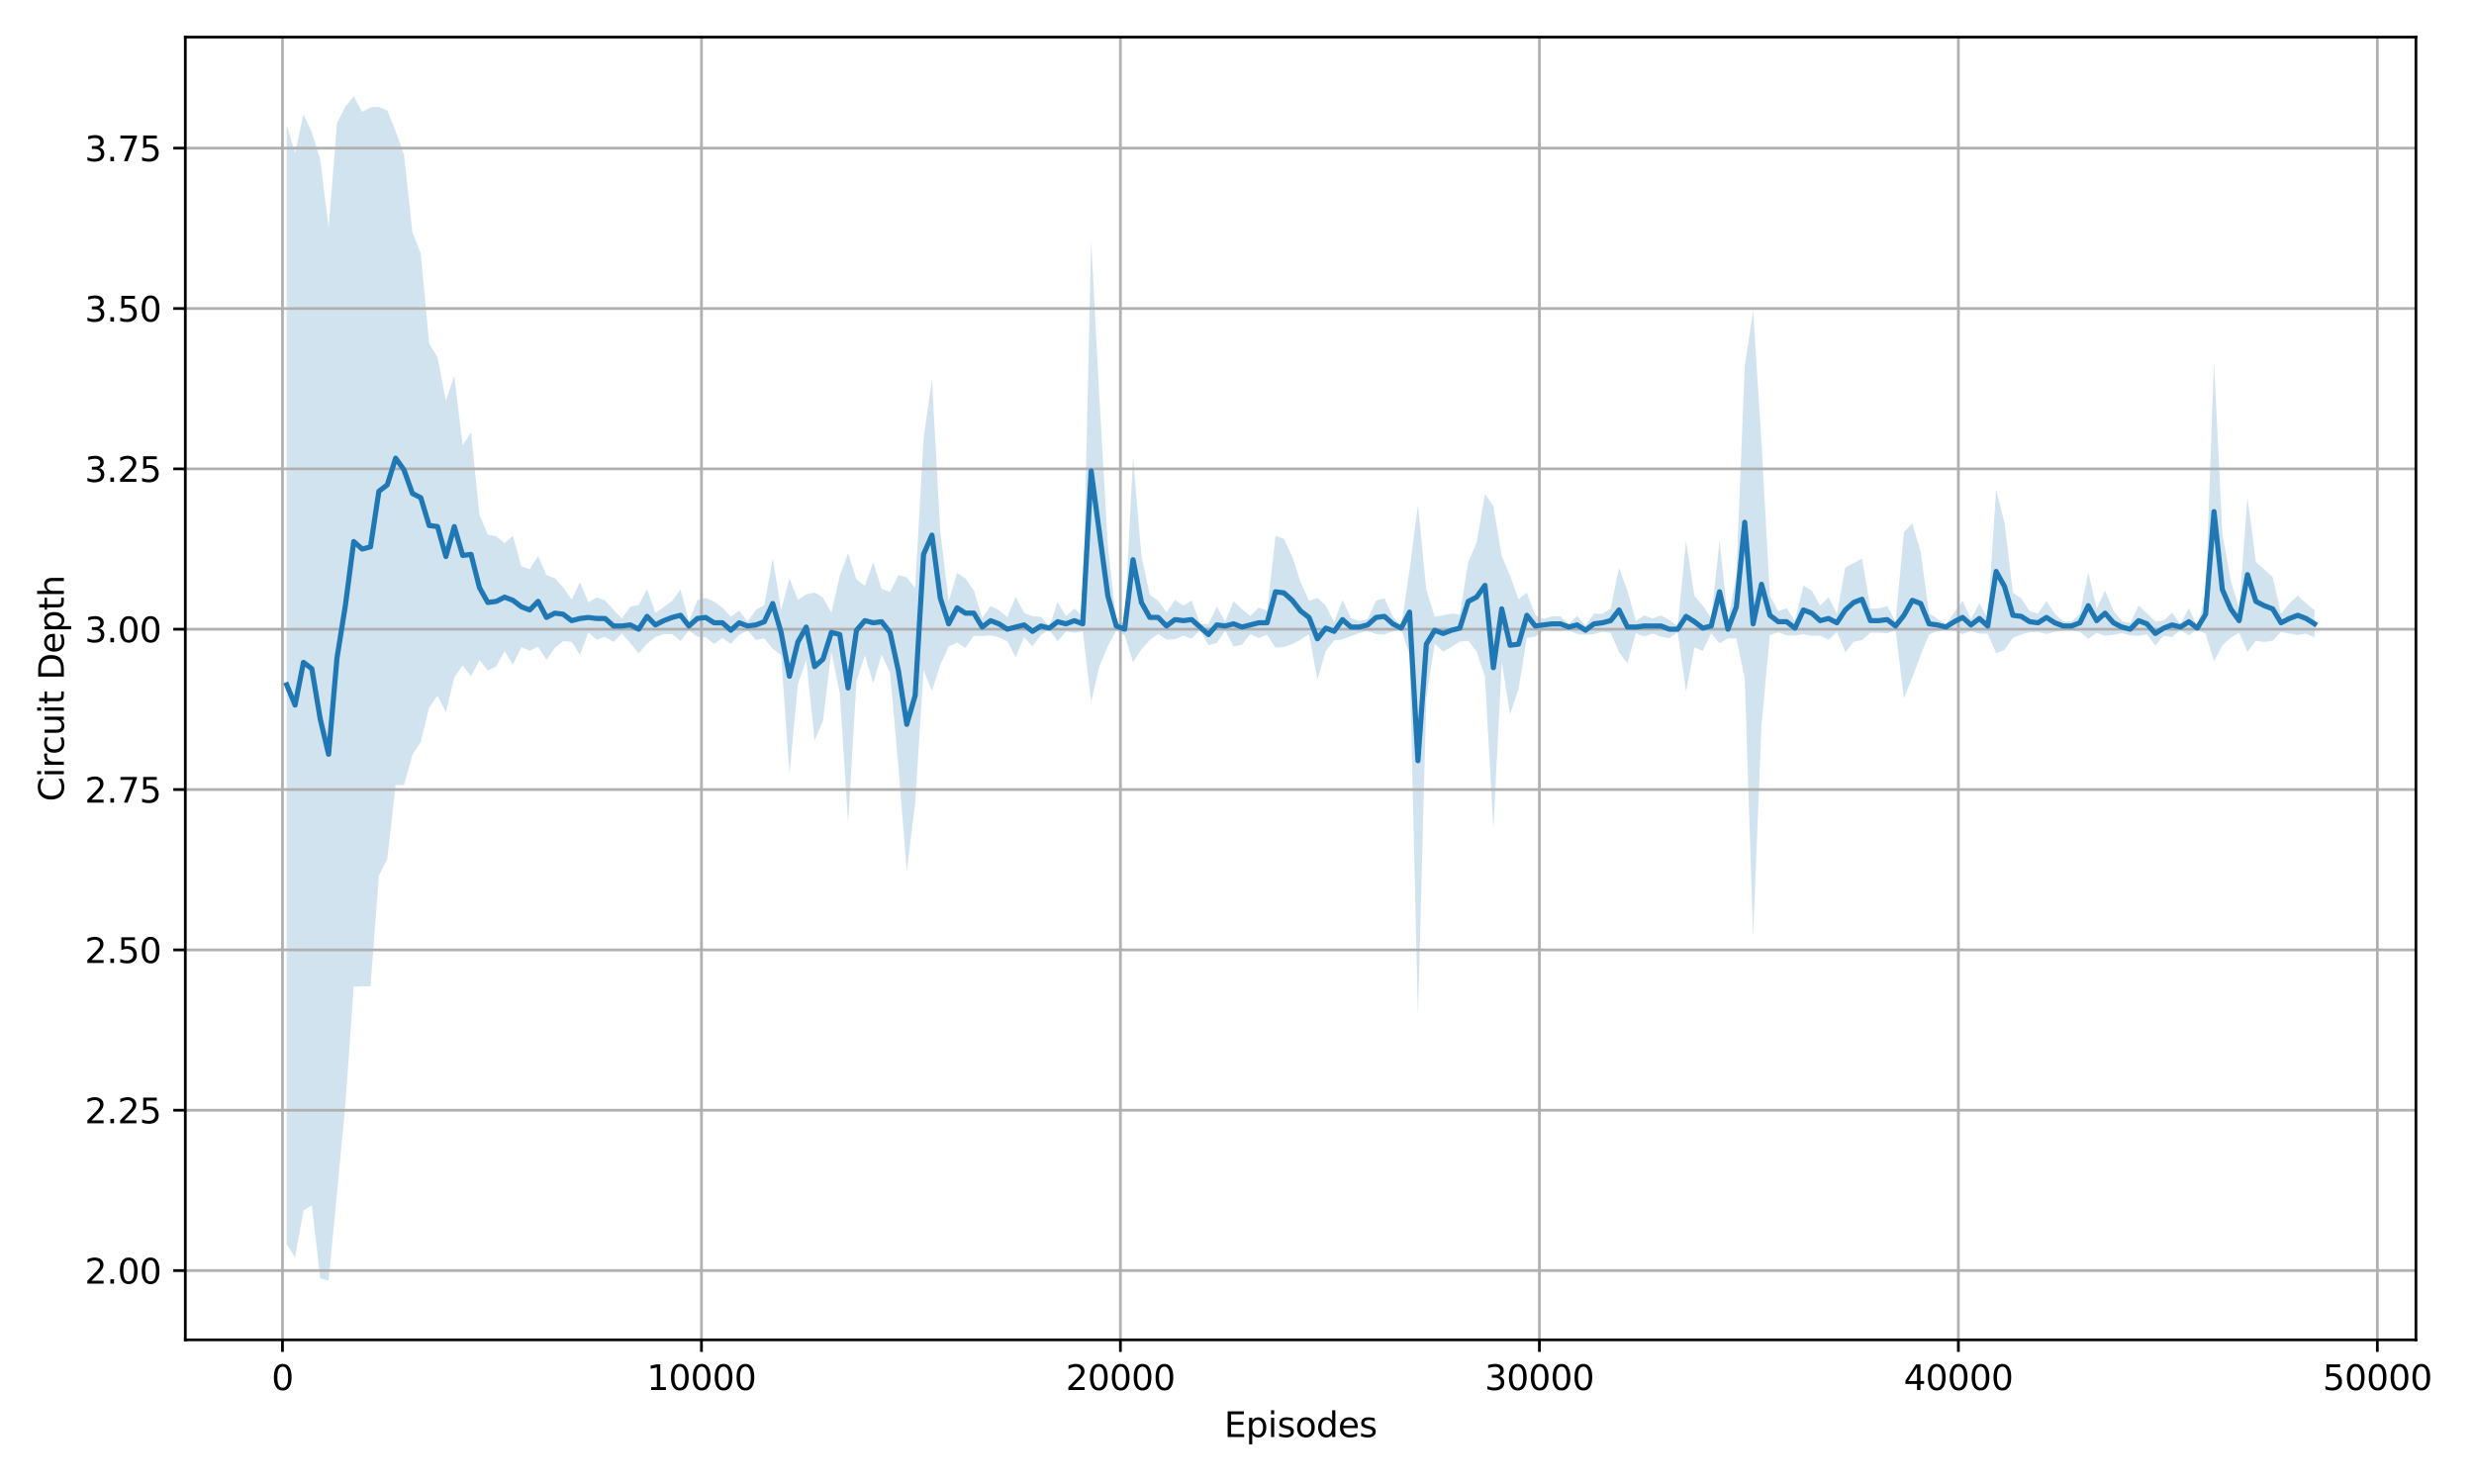 <?xml version="1.0" encoding="utf-8" standalone="no"?>
<!DOCTYPE svg PUBLIC "-//W3C//DTD SVG 1.1//EN"
  "http://www.w3.org/Graphics/SVG/1.1/DTD/svg11.dtd">
<svg xmlns:xlink="http://www.w3.org/1999/xlink" width="720pt" height="432pt" viewBox="0 0 720 432" xmlns="http://www.w3.org/2000/svg" version="1.1">
 <defs>
  <style type="text/css">*{stroke-linejoin: round; stroke-linecap: butt}</style>
 </defs>
 <g id="figure_1">
  <g id="patch_1">
   <path d="M 0 432 
L 720 432 
L 720 0 
L 0 0 
z
" style="fill: #ffffff"/>
  </g>
  <g id="axes_1">
   <g id="patch_2">
    <path d="M 53.93 390.04 
L 703.103 390.04 
L 703.103 10.8 
L 53.93 10.8 
z
" style="fill: #ffffff"/>
   </g>
   <g id="FillBetweenPolyCollection_1">
    <path d="M 83.438 36.45 
L 83.438 362.237 
L 85.877 365.996 
L 88.315 352.336 
L 90.754 350.88 
L 93.193 372.109 
L 95.631 372.802 
L 98.07 347.315 
L 100.509 321.611 
L 102.947 287.252 
L 105.386 287.07 
L 107.825 287.169 
L 110.263 254.926 
L 112.702 250.134 
L 115.141 228.514 
L 117.579 228.562 
L 120.018 219.692 
L 122.457 215.978 
L 124.895 205.964 
L 127.334 202.546 
L 129.773 207.379 
L 132.211 197.179 
L 134.65 193.699 
L 137.089 196.87 
L 139.527 192.15 
L 141.966 195.186 
L 144.405 193.995 
L 146.843 189.552 
L 149.282 193.528 
L 151.721 188.392 
L 154.159 189.443 
L 156.598 188.274 
L 159.036 192.061 
L 161.475 188.616 
L 163.914 186.609 
L 166.352 186.834 
L 168.791 190.612 
L 171.23 184.14 
L 173.668 186.212 
L 176.107 185.331 
L 178.546 186.914 
L 180.984 184.429 
L 183.423 187.198 
L 185.862 190.204 
L 188.3 187.349 
L 190.739 185.438 
L 193.178 184.633 
L 195.616 184.58 
L 198.055 186.598 
L 200.494 183.549 
L 202.932 185.331 
L 205.371 185.46 
L 207.81 187.456 
L 210.248 185.696 
L 212.687 187.434 
L 215.126 184.816 
L 217.564 183.549 
L 220.003 186.318 
L 222.442 185.825 
L 224.88 188.896 
L 227.319 190.697 
L 229.758 225.342 
L 232.196 199.219 
L 234.635 192.066 
L 237.074 215.618 
L 239.512 209.801 
L 241.951 189.817 
L 244.39 201.763 
L 246.828 239.531 
L 249.267 198.2 
L 251.706 190.795 
L 254.144 198.898 
L 256.583 190.548 
L 259.022 195.86 
L 261.46 223.152 
L 263.899 253.674 
L 266.338 233.702 
L 268.776 195.11 
L 271.215 201.117 
L 273.654 193.501 
L 276.092 188.208 
L 278.531 187.06 
L 280.97 188.616 
L 283.408 185.096 
L 285.847 185.18 
L 288.286 184.956 
L 290.724 185.567 
L 293.163 186.683 
L 295.602 191.342 
L 298.04 185.438 
L 300.479 188.185 
L 302.918 184.869 
L 305.356 183.291 
L 307.795 186.705 
L 310.234 183.807 
L 312.672 184.193 
L 315.111 183.807 
L 317.55 204.322 
L 319.988 193.883 
L 322.427 188.038 
L 324.866 183.549 
L 327.304 184.923 
L 329.743 192.861 
L 332.182 189.025 
L 334.62 186.34 
L 337.059 184.58 
L 339.498 186.189 
L 341.936 186.083 
L 344.375 185.074 
L 346.814 185.927 
L 349.252 183.42 
L 351.691 187.799 
L 354.13 187.198 
L 356.568 183.549 
L 359.007 188.208 
L 361.446 187.703 
L 363.884 184.558 
L 366.323 185.696 
L 368.762 184.816 
L 371.2 188.554 
L 373.639 188.307 
L 376.078 187.523 
L 378.516 186.234 
L 380.955 184.58 
L 383.394 197.845 
L 385.832 189.452 
L 388.271 186.425 
L 390.71 186.083 
L 393.148 185.18 
L 395.587 184.3 
L 398.026 183.678 
L 400.464 184.58 
L 402.903 184.709 
L 405.342 183.807 
L 407.78 183.291 
L 410.219 190.506 
L 412.658 295.977 
L 415.096 203.244 
L 417.535 187.434 
L 419.974 189.688 
L 422.412 188.314 
L 424.851 186.812 
L 427.29 186.514 
L 429.728 189.67 
L 432.167 197.013 
L 434.606 241.391 
L 437.044 192.653 
L 439.483 208.042 
L 441.922 200.603 
L 444.36 185.718 
L 446.799 185.309 
L 449.238 183.678 
L 451.676 183.807 
L 454.115 183.807 
L 456.554 183.42 
L 458.992 184.558 
L 461.431 184.794 
L 463.87 184.569 
L 466.308 183.936 
L 468.747 184.193 
L 471.186 189.883 
L 473.624 193.102 
L 476.063 184.3 
L 478.502 185.309 
L 480.94 184.429 
L 483.379 185.309 
L 485.818 185.803 
L 488.256 184.042 
L 490.695 201.432 
L 493.134 188.465 
L 495.572 189.452 
L 498.011 184.429 
L 500.45 187.234 
L 502.888 185.803 
L 505.327 185.869 
L 507.766 197.459 
L 510.204 272.756 
L 512.643 211.279 
L 515.082 184.838 
L 517.52 184.064 
L 519.959 184.945 
L 522.398 185.051 
L 524.836 184.602 
L 527.275 185.096 
L 529.714 185.074 
L 532.152 186.212 
L 534.591 183.936 
L 537.03 189.883 
L 539.468 186.825 
L 541.907 186.331 
L 544.346 184.193 
L 546.784 184.193 
L 549.223 184.322 
L 551.662 183.549 
L 554.1 203.321 
L 556.539 197.204 
L 558.978 190.657 
L 561.416 184.687 
L 563.855 183.678 
L 566.294 183.42 
L 568.732 183.624 
L 571.171 184.58 
L 573.61 183.678 
L 576.048 184.451 
L 578.487 184.429 
L 580.926 190.123 
L 583.364 189.198 
L 585.803 185.718 
L 588.242 184.709 
L 590.68 184.064 
L 593.119 183.936 
L 595.558 184.58 
L 597.996 183.936 
L 600.435 183.549 
L 602.874 183.549 
L 605.312 183.936 
L 607.751 185.998 
L 610.19 184.193 
L 612.628 185.096 
L 615.067 184.816 
L 617.506 184.3 
L 619.944 184.923 
L 622.383 185.074 
L 624.822 184.687 
L 627.26 187.928 
L 629.699 185.051 
L 632.138 185.438 
L 634.576 183.42 
L 637.015 184.945 
L 639.454 183.291 
L 641.892 184.527 
L 644.331 192.5 
L 646.77 187.931 
L 649.208 185.611 
L 651.647 184.193 
L 654.086 189.736 
L 656.524 186.514 
L 658.963 186.878 
L 661.402 186.491 
L 663.84 183.936 
L 666.279 184.451 
L 668.718 184.838 
L 671.156 184.451 
L 673.595 185.567 
L 673.595 177.645 
L 673.595 177.645 
L 671.156 175.649 
L 668.718 173.396 
L 666.279 175.649 
L 663.84 178.655 
L 661.402 168.008 
L 658.963 165.754 
L 656.524 163.629 
L 654.086 144.847 
L 651.647 177.152 
L 649.208 168.888 
L 646.77 155.365 
L 644.331 105.363 
L 641.892 173.084 
L 639.454 182.411 
L 637.015 177.023 
L 634.576 181.66 
L 632.138 178.397 
L 629.699 180.651 
L 627.26 180.886 
L 624.822 178.526 
L 622.383 176.272 
L 619.944 181.402 
L 617.506 180.779 
L 615.067 177.774 
L 612.628 171.893 
L 610.19 177.152 
L 607.751 166.634 
L 605.312 178.655 
L 602.874 180.908 
L 600.435 180.908 
L 597.996 178.655 
L 595.558 174.898 
L 593.119 178.655 
L 590.68 177.903 
L 588.242 174.147 
L 585.803 172.515 
L 583.364 152.231 
L 580.926 142.594 
L 578.487 180.028 
L 576.048 175.649 
L 573.61 180.157 
L 571.171 174.898 
L 568.732 178.343 
L 566.294 181.66 
L 563.855 180.157 
L 561.416 178.526 
L 558.978 160.731 
L 556.539 152.316 
L 554.1 154.912 
L 551.662 180.908 
L 549.223 176.401 
L 546.784 177.152 
L 544.346 177.152 
L 541.907 162.567 
L 539.468 163.94 
L 537.03 165.238 
L 534.591 178.655 
L 532.152 173.889 
L 529.714 176.272 
L 527.275 171.893 
L 524.836 170.519 
L 522.398 180.651 
L 519.959 177.023 
L 517.52 177.903 
L 515.082 173.396 
L 512.643 128.906 
L 510.204 90.456 
L 507.766 106.629 
L 505.327 167.385 
L 502.888 180.522 
L 500.45 157.308 
L 498.011 180.028 
L 495.572 176.25 
L 493.134 173.502 
L 490.695 157.424 
L 488.256 182.282 
L 485.818 180.522 
L 483.379 179.148 
L 480.94 180.028 
L 478.502 179.148 
L 476.063 180.779 
L 473.624 171.978 
L 471.186 165.238 
L 468.747 177.152 
L 466.308 178.655 
L 463.87 178.644 
L 461.431 182.153 
L 458.992 179.277 
L 456.554 181.66 
L 454.115 179.406 
L 451.676 179.406 
L 449.238 180.157 
L 446.799 179.148 
L 444.36 172.515 
L 441.922 174.434 
L 439.483 167.618 
L 437.044 161.847 
L 434.606 147.339 
L 432.167 143.794 
L 429.728 157.984 
L 427.29 163.629 
L 424.851 178.89 
L 422.412 178.632 
L 419.974 179.126 
L 417.535 179.513 
L 415.096 171.794 
L 412.658 146.9 
L 410.219 165.861 
L 407.78 182.411 
L 405.342 179.406 
L 402.903 174.147 
L 400.464 174.898 
L 398.026 180.157 
L 395.587 180.779 
L 393.148 179.899 
L 390.71 174.64 
L 388.271 181.144 
L 385.832 176.25 
L 383.394 174.081 
L 380.955 174.898 
L 378.516 169.51 
L 376.078 161.998 
L 373.639 156.857 
L 371.2 155.988 
L 368.762 177.774 
L 366.323 176.894 
L 363.884 179.277 
L 361.446 177.377 
L 359.007 175.005 
L 356.568 180.908 
L 354.13 176.636 
L 351.691 181.638 
L 349.252 181.66 
L 346.814 174.796 
L 344.375 176.272 
L 341.936 174.64 
L 339.498 178.268 
L 337.059 174.898 
L 334.62 173.138 
L 332.182 161.74 
L 329.743 133.009 
L 327.304 181.402 
L 324.866 180.908 
L 322.427 158.993 
L 319.988 116.428 
L 317.55 69.892 
L 315.111 179.406 
L 312.672 177.152 
L 310.234 179.406 
L 307.795 175.263 
L 305.356 182.411 
L 302.918 179.588 
L 300.479 179.384 
L 298.04 178.397 
L 295.602 173.738 
L 293.163 179.642 
L 290.724 177.645 
L 288.286 176.39 
L 285.847 179.899 
L 283.408 171.893 
L 280.97 168.372 
L 278.531 166.817 
L 276.092 175.005 
L 273.654 154.774 
L 271.215 110.439 
L 268.776 127.649 
L 266.338 171.21 
L 263.899 168.041 
L 261.46 167.445 
L 259.022 172.331 
L 256.583 171.42 
L 254.144 163.692 
L 251.706 170.551 
L 249.267 168.746 
L 246.828 161.024 
L 244.39 167.673 
L 241.951 178.375 
L 239.512 173.95 
L 237.074 172.49 
L 234.635 173.014 
L 232.196 174.574 
L 229.758 168.367 
L 227.319 177.494 
L 224.88 162.491 
L 222.442 176.143 
L 220.003 177.517 
L 217.564 180.908 
L 215.126 177.774 
L 212.687 179.513 
L 210.248 176.894 
L 207.81 175.134 
L 205.371 174.018 
L 202.932 174.769 
L 200.494 180.908 
L 198.055 171.635 
L 195.616 174.898 
L 193.178 176.712 
L 190.739 178.397 
L 188.3 171.506 
L 185.862 176.121 
L 183.423 176.636 
L 180.984 180.028 
L 178.546 177.544 
L 176.107 174.769 
L 173.668 173.889 
L 171.23 175.338 
L 168.791 169.488 
L 166.352 174.512 
L 163.914 171.002 
L 161.475 168.372 
L 159.036 167.417 
L 156.598 161.869 
L 154.159 165.679 
L 151.721 164.863 
L 149.282 155.992 
L 146.843 158.101 
L 144.405 156.148 
L 141.966 155.579 
L 139.527 149.902 
L 137.089 125.888 
L 134.65 129.682 
L 132.211 109.398 
L 129.773 116.624 
L 127.334 104.03 
L 124.895 99.99 
L 122.457 73.795 
L 120.018 67.591 
L 117.579 45.029 
L 115.141 38.23 
L 112.702 32.17 
L 110.263 31.112 
L 107.825 31.233 
L 105.386 32.577 
L 102.947 28.038 
L 100.509 31.021 
L 98.07 35.814 
L 95.631 66.34 
L 93.193 46.495 
L 90.754 38.472 
L 88.315 33.282 
L 85.877 44.517 
L 83.438 36.45 
z
" clip-path="url(#p54779add5b)" style="fill: #1f77b4; fill-opacity: 0.2"/>
   </g>
   <g id="matplotlib.axis_1">
    <g id="xtick_1">
     <g id="line2d_1">
      <path d="M 82.206 390.04 
L 82.206 10.8 
" clip-path="url(#p54779add5b)" style="fill: none; stroke: #b0b0b0; stroke-width: 0.8; stroke-linecap: square"/>
     </g>
     <g id="line2d_2">
      <defs>
       <path id="m8bf97d5037" d="M 0 0 
L 0 3.5 
" style="stroke: #000000; stroke-width: 0.8"/>
      </defs>
      <g>
       <use xlink:href="#m8bf97d5037" x="82.206" y="390.04" style="stroke: #000000; stroke-width: 0.8"/>
      </g>
     </g>
     <g id="text_1">
      <!-- 0 -->
      <g transform="translate(79.025 404.638) scale(0.1 -0.1)">
       <defs>
        <path id="DejaVuSans-30" d="M 2034 4250 
Q 1547 4250 1301 3770 
Q 1056 3291 1056 2328 
Q 1056 1369 1301 889 
Q 1547 409 2034 409 
Q 2525 409 2770 889 
Q 3016 1369 3016 2328 
Q 3016 3291 2770 3770 
Q 2525 4250 2034 4250 
z
M 2034 4750 
Q 2819 4750 3233 4129 
Q 3647 3509 3647 2328 
Q 3647 1150 3233 529 
Q 2819 -91 2034 -91 
Q 1250 -91 836 529 
Q 422 1150 422 2328 
Q 422 3509 836 4129 
Q 1250 4750 2034 4750 
z
" transform="scale(0.016)"/>
       </defs>
       <use xlink:href="#DejaVuSans-30"/>
      </g>
     </g>
    </g>
    <g id="xtick_2">
     <g id="line2d_3">
      <path d="M 204.14 390.04 
L 204.14 10.8 
" clip-path="url(#p54779add5b)" style="fill: none; stroke: #b0b0b0; stroke-width: 0.8; stroke-linecap: square"/>
     </g>
     <g id="line2d_4">
      <g>
       <use xlink:href="#m8bf97d5037" x="204.14" y="390.04" style="stroke: #000000; stroke-width: 0.8"/>
      </g>
     </g>
     <g id="text_2">
      <!-- 10000 -->
      <g transform="translate(188.233 404.638) scale(0.1 -0.1)">
       <defs>
        <path id="DejaVuSans-31" d="M 794 531 
L 1825 531 
L 1825 4091 
L 703 3866 
L 703 4441 
L 1819 4666 
L 2450 4666 
L 2450 531 
L 3481 531 
L 3481 0 
L 794 0 
L 794 531 
z
" transform="scale(0.016)"/>
       </defs>
       <use xlink:href="#DejaVuSans-31"/>
       <use xlink:href="#DejaVuSans-30" transform="translate(63.623 0)"/>
       <use xlink:href="#DejaVuSans-30" transform="translate(127.246 0)"/>
       <use xlink:href="#DejaVuSans-30" transform="translate(190.869 0)"/>
       <use xlink:href="#DejaVuSans-30" transform="translate(254.492 0)"/>
      </g>
     </g>
    </g>
    <g id="xtick_3">
     <g id="line2d_5">
      <path d="M 326.073 390.04 
L 326.073 10.8 
" clip-path="url(#p54779add5b)" style="fill: none; stroke: #b0b0b0; stroke-width: 0.8; stroke-linecap: square"/>
     </g>
     <g id="line2d_6">
      <g>
       <use xlink:href="#m8bf97d5037" x="326.073" y="390.04" style="stroke: #000000; stroke-width: 0.8"/>
      </g>
     </g>
     <g id="text_3">
      <!-- 20000 -->
      <g transform="translate(310.167 404.638) scale(0.1 -0.1)">
       <defs>
        <path id="DejaVuSans-32" d="M 1228 531 
L 3431 531 
L 3431 0 
L 469 0 
L 469 531 
Q 828 903 1448 1529 
Q 2069 2156 2228 2338 
Q 2531 2678 2651 2914 
Q 2772 3150 2772 3378 
Q 2772 3750 2511 3984 
Q 2250 4219 1831 4219 
Q 1534 4219 1204 4116 
Q 875 4013 500 3803 
L 500 4441 
Q 881 4594 1212 4672 
Q 1544 4750 1819 4750 
Q 2544 4750 2975 4387 
Q 3406 4025 3406 3419 
Q 3406 3131 3298 2873 
Q 3191 2616 2906 2266 
Q 2828 2175 2409 1742 
Q 1991 1309 1228 531 
z
" transform="scale(0.016)"/>
       </defs>
       <use xlink:href="#DejaVuSans-32"/>
       <use xlink:href="#DejaVuSans-30" transform="translate(63.623 0)"/>
       <use xlink:href="#DejaVuSans-30" transform="translate(127.246 0)"/>
       <use xlink:href="#DejaVuSans-30" transform="translate(190.869 0)"/>
       <use xlink:href="#DejaVuSans-30" transform="translate(254.492 0)"/>
      </g>
     </g>
    </g>
    <g id="xtick_4">
     <g id="line2d_7">
      <path d="M 448.006 390.04 
L 448.006 10.8 
" clip-path="url(#p54779add5b)" style="fill: none; stroke: #b0b0b0; stroke-width: 0.8; stroke-linecap: square"/>
     </g>
     <g id="line2d_8">
      <g>
       <use xlink:href="#m8bf97d5037" x="448.006" y="390.04" style="stroke: #000000; stroke-width: 0.8"/>
      </g>
     </g>
     <g id="text_4">
      <!-- 30000 -->
      <g transform="translate(432.1 404.638) scale(0.1 -0.1)">
       <defs>
        <path id="DejaVuSans-33" d="M 2597 2516 
Q 3050 2419 3304 2112 
Q 3559 1806 3559 1356 
Q 3559 666 3084 287 
Q 2609 -91 1734 -91 
Q 1441 -91 1130 -33 
Q 819 25 488 141 
L 488 750 
Q 750 597 1062 519 
Q 1375 441 1716 441 
Q 2309 441 2620 675 
Q 2931 909 2931 1356 
Q 2931 1769 2642 2001 
Q 2353 2234 1838 2234 
L 1294 2234 
L 1294 2753 
L 1863 2753 
Q 2328 2753 2575 2939 
Q 2822 3125 2822 3475 
Q 2822 3834 2567 4026 
Q 2313 4219 1838 4219 
Q 1578 4219 1281 4162 
Q 984 4106 628 3988 
L 628 4550 
Q 988 4650 1302 4700 
Q 1616 4750 1894 4750 
Q 2613 4750 3031 4423 
Q 3450 4097 3450 3541 
Q 3450 3153 3228 2886 
Q 3006 2619 2597 2516 
z
" transform="scale(0.016)"/>
       </defs>
       <use xlink:href="#DejaVuSans-33"/>
       <use xlink:href="#DejaVuSans-30" transform="translate(63.623 0)"/>
       <use xlink:href="#DejaVuSans-30" transform="translate(127.246 0)"/>
       <use xlink:href="#DejaVuSans-30" transform="translate(190.869 0)"/>
       <use xlink:href="#DejaVuSans-30" transform="translate(254.492 0)"/>
      </g>
     </g>
    </g>
    <g id="xtick_5">
     <g id="line2d_9">
      <path d="M 569.94 390.04 
L 569.94 10.8 
" clip-path="url(#p54779add5b)" style="fill: none; stroke: #b0b0b0; stroke-width: 0.8; stroke-linecap: square"/>
     </g>
     <g id="line2d_10">
      <g>
       <use xlink:href="#m8bf97d5037" x="569.94" y="390.04" style="stroke: #000000; stroke-width: 0.8"/>
      </g>
     </g>
     <g id="text_5">
      <!-- 40000 -->
      <g transform="translate(554.033 404.638) scale(0.1 -0.1)">
       <defs>
        <path id="DejaVuSans-34" d="M 2419 4116 
L 825 1625 
L 2419 1625 
L 2419 4116 
z
M 2253 4666 
L 3047 4666 
L 3047 1625 
L 3713 1625 
L 3713 1100 
L 3047 1100 
L 3047 0 
L 2419 0 
L 2419 1100 
L 313 1100 
L 313 1709 
L 2253 4666 
z
" transform="scale(0.016)"/>
       </defs>
       <use xlink:href="#DejaVuSans-34"/>
       <use xlink:href="#DejaVuSans-30" transform="translate(63.623 0)"/>
       <use xlink:href="#DejaVuSans-30" transform="translate(127.246 0)"/>
       <use xlink:href="#DejaVuSans-30" transform="translate(190.869 0)"/>
       <use xlink:href="#DejaVuSans-30" transform="translate(254.492 0)"/>
      </g>
     </g>
    </g>
    <g id="xtick_6">
     <g id="line2d_11">
      <path d="M 691.873 390.04 
L 691.873 10.8 
" clip-path="url(#p54779add5b)" style="fill: none; stroke: #b0b0b0; stroke-width: 0.8; stroke-linecap: square"/>
     </g>
     <g id="line2d_12">
      <g>
       <use xlink:href="#m8bf97d5037" x="691.873" y="390.04" style="stroke: #000000; stroke-width: 0.8"/>
      </g>
     </g>
     <g id="text_6">
      <!-- 50000 -->
      <g transform="translate(675.967 404.638) scale(0.1 -0.1)">
       <defs>
        <path id="DejaVuSans-35" d="M 691 4666 
L 3169 4666 
L 3169 4134 
L 1269 4134 
L 1269 2991 
Q 1406 3038 1543 3061 
Q 1681 3084 1819 3084 
Q 2600 3084 3056 2656 
Q 3513 2228 3513 1497 
Q 3513 744 3044 326 
Q 2575 -91 1722 -91 
Q 1428 -91 1123 -41 
Q 819 9 494 109 
L 494 744 
Q 775 591 1075 516 
Q 1375 441 1709 441 
Q 2250 441 2565 725 
Q 2881 1009 2881 1497 
Q 2881 1984 2565 2268 
Q 2250 2553 1709 2553 
Q 1456 2553 1204 2497 
Q 953 2441 691 2322 
L 691 4666 
z
" transform="scale(0.016)"/>
       </defs>
       <use xlink:href="#DejaVuSans-35"/>
       <use xlink:href="#DejaVuSans-30" transform="translate(63.623 0)"/>
       <use xlink:href="#DejaVuSans-30" transform="translate(127.246 0)"/>
       <use xlink:href="#DejaVuSans-30" transform="translate(190.869 0)"/>
       <use xlink:href="#DejaVuSans-30" transform="translate(254.492 0)"/>
      </g>
     </g>
    </g>
    <g id="text_7">
     <!-- Episodes -->
     <g transform="translate(356.274 418.317) scale(0.1 -0.1)">
      <defs>
       <path id="DejaVuSans-45" d="M 628 4666 
L 3578 4666 
L 3578 4134 
L 1259 4134 
L 1259 2753 
L 3481 2753 
L 3481 2222 
L 1259 2222 
L 1259 531 
L 3634 531 
L 3634 0 
L 628 0 
L 628 4666 
z
" transform="scale(0.016)"/>
       <path id="DejaVuSans-70" d="M 1159 525 
L 1159 -1331 
L 581 -1331 
L 581 3500 
L 1159 3500 
L 1159 2969 
Q 1341 3281 1617 3432 
Q 1894 3584 2278 3584 
Q 2916 3584 3314 3078 
Q 3713 2572 3713 1747 
Q 3713 922 3314 415 
Q 2916 -91 2278 -91 
Q 1894 -91 1617 61 
Q 1341 213 1159 525 
z
M 3116 1747 
Q 3116 2381 2855 2742 
Q 2594 3103 2138 3103 
Q 1681 3103 1420 2742 
Q 1159 2381 1159 1747 
Q 1159 1113 1420 752 
Q 1681 391 2138 391 
Q 2594 391 2855 752 
Q 3116 1113 3116 1747 
z
" transform="scale(0.016)"/>
       <path id="DejaVuSans-69" d="M 603 3500 
L 1178 3500 
L 1178 0 
L 603 0 
L 603 3500 
z
M 603 4863 
L 1178 4863 
L 1178 4134 
L 603 4134 
L 603 4863 
z
" transform="scale(0.016)"/>
       <path id="DejaVuSans-73" d="M 2834 3397 
L 2834 2853 
Q 2591 2978 2328 3040 
Q 2066 3103 1784 3103 
Q 1356 3103 1142 2972 
Q 928 2841 928 2578 
Q 928 2378 1081 2264 
Q 1234 2150 1697 2047 
L 1894 2003 
Q 2506 1872 2764 1633 
Q 3022 1394 3022 966 
Q 3022 478 2636 193 
Q 2250 -91 1575 -91 
Q 1294 -91 989 -36 
Q 684 19 347 128 
L 347 722 
Q 666 556 975 473 
Q 1284 391 1588 391 
Q 1994 391 2212 530 
Q 2431 669 2431 922 
Q 2431 1156 2273 1281 
Q 2116 1406 1581 1522 
L 1381 1569 
Q 847 1681 609 1914 
Q 372 2147 372 2553 
Q 372 3047 722 3315 
Q 1072 3584 1716 3584 
Q 2034 3584 2315 3537 
Q 2597 3491 2834 3397 
z
" transform="scale(0.016)"/>
       <path id="DejaVuSans-6f" d="M 1959 3097 
Q 1497 3097 1228 2736 
Q 959 2375 959 1747 
Q 959 1119 1226 758 
Q 1494 397 1959 397 
Q 2419 397 2687 759 
Q 2956 1122 2956 1747 
Q 2956 2369 2687 2733 
Q 2419 3097 1959 3097 
z
M 1959 3584 
Q 2709 3584 3137 3096 
Q 3566 2609 3566 1747 
Q 3566 888 3137 398 
Q 2709 -91 1959 -91 
Q 1206 -91 779 398 
Q 353 888 353 1747 
Q 353 2609 779 3096 
Q 1206 3584 1959 3584 
z
" transform="scale(0.016)"/>
       <path id="DejaVuSans-64" d="M 2906 2969 
L 2906 4863 
L 3481 4863 
L 3481 0 
L 2906 0 
L 2906 525 
Q 2725 213 2448 61 
Q 2172 -91 1784 -91 
Q 1150 -91 751 415 
Q 353 922 353 1747 
Q 353 2572 751 3078 
Q 1150 3584 1784 3584 
Q 2172 3584 2448 3432 
Q 2725 3281 2906 2969 
z
M 947 1747 
Q 947 1113 1208 752 
Q 1469 391 1925 391 
Q 2381 391 2643 752 
Q 2906 1113 2906 1747 
Q 2906 2381 2643 2742 
Q 2381 3103 1925 3103 
Q 1469 3103 1208 2742 
Q 947 2381 947 1747 
z
" transform="scale(0.016)"/>
       <path id="DejaVuSans-65" d="M 3597 1894 
L 3597 1613 
L 953 1613 
Q 991 1019 1311 708 
Q 1631 397 2203 397 
Q 2534 397 2845 478 
Q 3156 559 3463 722 
L 3463 178 
Q 3153 47 2828 -22 
Q 2503 -91 2169 -91 
Q 1331 -91 842 396 
Q 353 884 353 1716 
Q 353 2575 817 3079 
Q 1281 3584 2069 3584 
Q 2775 3584 3186 3129 
Q 3597 2675 3597 1894 
z
M 3022 2063 
Q 3016 2534 2758 2815 
Q 2500 3097 2075 3097 
Q 1594 3097 1305 2825 
Q 1016 2553 972 2059 
L 3022 2063 
z
" transform="scale(0.016)"/>
      </defs>
      <use xlink:href="#DejaVuSans-45"/>
      <use xlink:href="#DejaVuSans-70" transform="translate(63.184 0)"/>
      <use xlink:href="#DejaVuSans-69" transform="translate(126.66 0)"/>
      <use xlink:href="#DejaVuSans-73" transform="translate(154.443 0)"/>
      <use xlink:href="#DejaVuSans-6f" transform="translate(206.543 0)"/>
      <use xlink:href="#DejaVuSans-64" transform="translate(267.725 0)"/>
      <use xlink:href="#DejaVuSans-65" transform="translate(331.201 0)"/>
      <use xlink:href="#DejaVuSans-73" transform="translate(392.725 0)"/>
     </g>
    </g>
   </g>
   <g id="matplotlib.axis_2">
    <g id="ytick_1">
     <g id="line2d_13">
      <path d="M 53.93 369.874 
L 703.103 369.874 
" clip-path="url(#p54779add5b)" style="fill: none; stroke: #b0b0b0; stroke-width: 0.8; stroke-linecap: square"/>
     </g>
     <g id="line2d_14">
      <defs>
       <path id="mc5922cd038" d="M 0 0 
L -3.5 0 
" style="stroke: #000000; stroke-width: 0.8"/>
      </defs>
      <g>
       <use xlink:href="#mc5922cd038" x="53.93" y="369.874" style="stroke: #000000; stroke-width: 0.8"/>
      </g>
     </g>
     <g id="text_8">
      <!-- 2.00 -->
      <g transform="translate(24.664 373.673) scale(0.1 -0.1)">
       <defs>
        <path id="DejaVuSans-2e" d="M 684 794 
L 1344 794 
L 1344 0 
L 684 0 
L 684 794 
z
" transform="scale(0.016)"/>
       </defs>
       <use xlink:href="#DejaVuSans-32"/>
       <use xlink:href="#DejaVuSans-2e" transform="translate(63.623 0)"/>
       <use xlink:href="#DejaVuSans-30" transform="translate(95.41 0)"/>
       <use xlink:href="#DejaVuSans-30" transform="translate(159.033 0)"/>
      </g>
     </g>
    </g>
    <g id="ytick_2">
     <g id="line2d_15">
      <path d="M 53.93 323.196 
L 703.103 323.196 
" clip-path="url(#p54779add5b)" style="fill: none; stroke: #b0b0b0; stroke-width: 0.8; stroke-linecap: square"/>
     </g>
     <g id="line2d_16">
      <g>
       <use xlink:href="#mc5922cd038" x="53.93" y="323.196" style="stroke: #000000; stroke-width: 0.8"/>
      </g>
     </g>
     <g id="text_9">
      <!-- 2.25 -->
      <g transform="translate(24.664 326.995) scale(0.1 -0.1)">
       <use xlink:href="#DejaVuSans-32"/>
       <use xlink:href="#DejaVuSans-2e" transform="translate(63.623 0)"/>
       <use xlink:href="#DejaVuSans-32" transform="translate(95.41 0)"/>
       <use xlink:href="#DejaVuSans-35" transform="translate(159.033 0)"/>
      </g>
     </g>
    </g>
    <g id="ytick_3">
     <g id="line2d_17">
      <path d="M 53.93 276.518 
L 703.103 276.518 
" clip-path="url(#p54779add5b)" style="fill: none; stroke: #b0b0b0; stroke-width: 0.8; stroke-linecap: square"/>
     </g>
     <g id="line2d_18">
      <g>
       <use xlink:href="#mc5922cd038" x="53.93" y="276.518" style="stroke: #000000; stroke-width: 0.8"/>
      </g>
     </g>
     <g id="text_10">
      <!-- 2.50 -->
      <g transform="translate(24.664 280.317) scale(0.1 -0.1)">
       <use xlink:href="#DejaVuSans-32"/>
       <use xlink:href="#DejaVuSans-2e" transform="translate(63.623 0)"/>
       <use xlink:href="#DejaVuSans-35" transform="translate(95.41 0)"/>
       <use xlink:href="#DejaVuSans-30" transform="translate(159.033 0)"/>
      </g>
     </g>
    </g>
    <g id="ytick_4">
     <g id="line2d_19">
      <path d="M 53.93 229.84 
L 703.103 229.84 
" clip-path="url(#p54779add5b)" style="fill: none; stroke: #b0b0b0; stroke-width: 0.8; stroke-linecap: square"/>
     </g>
     <g id="line2d_20">
      <g>
       <use xlink:href="#mc5922cd038" x="53.93" y="229.84" style="stroke: #000000; stroke-width: 0.8"/>
      </g>
     </g>
     <g id="text_11">
      <!-- 2.75 -->
      <g transform="translate(24.664 233.639) scale(0.1 -0.1)">
       <defs>
        <path id="DejaVuSans-37" d="M 525 4666 
L 3525 4666 
L 3525 4397 
L 1831 0 
L 1172 0 
L 2766 4134 
L 525 4134 
L 525 4666 
z
" transform="scale(0.016)"/>
       </defs>
       <use xlink:href="#DejaVuSans-32"/>
       <use xlink:href="#DejaVuSans-2e" transform="translate(63.623 0)"/>
       <use xlink:href="#DejaVuSans-37" transform="translate(95.41 0)"/>
       <use xlink:href="#DejaVuSans-35" transform="translate(159.033 0)"/>
      </g>
     </g>
    </g>
    <g id="ytick_5">
     <g id="line2d_21">
      <path d="M 53.93 183.162 
L 703.103 183.162 
" clip-path="url(#p54779add5b)" style="fill: none; stroke: #b0b0b0; stroke-width: 0.8; stroke-linecap: square"/>
     </g>
     <g id="line2d_22">
      <g>
       <use xlink:href="#mc5922cd038" x="53.93" y="183.162" style="stroke: #000000; stroke-width: 0.8"/>
      </g>
     </g>
     <g id="text_12">
      <!-- 3.00 -->
      <g transform="translate(24.664 186.961) scale(0.1 -0.1)">
       <use xlink:href="#DejaVuSans-33"/>
       <use xlink:href="#DejaVuSans-2e" transform="translate(63.623 0)"/>
       <use xlink:href="#DejaVuSans-30" transform="translate(95.41 0)"/>
       <use xlink:href="#DejaVuSans-30" transform="translate(159.033 0)"/>
      </g>
     </g>
    </g>
    <g id="ytick_6">
     <g id="line2d_23">
      <path d="M 53.93 136.484 
L 703.103 136.484 
" clip-path="url(#p54779add5b)" style="fill: none; stroke: #b0b0b0; stroke-width: 0.8; stroke-linecap: square"/>
     </g>
     <g id="line2d_24">
      <g>
       <use xlink:href="#mc5922cd038" x="53.93" y="136.484" style="stroke: #000000; stroke-width: 0.8"/>
      </g>
     </g>
     <g id="text_13">
      <!-- 3.25 -->
      <g transform="translate(24.664 140.283) scale(0.1 -0.1)">
       <use xlink:href="#DejaVuSans-33"/>
       <use xlink:href="#DejaVuSans-2e" transform="translate(63.623 0)"/>
       <use xlink:href="#DejaVuSans-32" transform="translate(95.41 0)"/>
       <use xlink:href="#DejaVuSans-35" transform="translate(159.033 0)"/>
      </g>
     </g>
    </g>
    <g id="ytick_7">
     <g id="line2d_25">
      <path d="M 53.93 89.806 
L 703.103 89.806 
" clip-path="url(#p54779add5b)" style="fill: none; stroke: #b0b0b0; stroke-width: 0.8; stroke-linecap: square"/>
     </g>
     <g id="line2d_26">
      <g>
       <use xlink:href="#mc5922cd038" x="53.93" y="89.806" style="stroke: #000000; stroke-width: 0.8"/>
      </g>
     </g>
     <g id="text_14">
      <!-- 3.50 -->
      <g transform="translate(24.664 93.605) scale(0.1 -0.1)">
       <use xlink:href="#DejaVuSans-33"/>
       <use xlink:href="#DejaVuSans-2e" transform="translate(63.623 0)"/>
       <use xlink:href="#DejaVuSans-35" transform="translate(95.41 0)"/>
       <use xlink:href="#DejaVuSans-30" transform="translate(159.033 0)"/>
      </g>
     </g>
    </g>
    <g id="ytick_8">
     <g id="line2d_27">
      <path d="M 53.93 43.128 
L 703.103 43.128 
" clip-path="url(#p54779add5b)" style="fill: none; stroke: #b0b0b0; stroke-width: 0.8; stroke-linecap: square"/>
     </g>
     <g id="line2d_28">
      <g>
       <use xlink:href="#mc5922cd038" x="53.93" y="43.128" style="stroke: #000000; stroke-width: 0.8"/>
      </g>
     </g>
     <g id="text_15">
      <!-- 3.75 -->
      <g transform="translate(24.664 46.927) scale(0.1 -0.1)">
       <use xlink:href="#DejaVuSans-33"/>
       <use xlink:href="#DejaVuSans-2e" transform="translate(63.623 0)"/>
       <use xlink:href="#DejaVuSans-37" transform="translate(95.41 0)"/>
       <use xlink:href="#DejaVuSans-35" transform="translate(159.033 0)"/>
      </g>
     </g>
    </g>
    <g id="text_16">
     <!-- Circuit Depth -->
     <g transform="translate(18.585 233.329) rotate(-90) scale(0.1 -0.1)">
      <defs>
       <path id="DejaVuSans-43" d="M 4122 4306 
L 4122 3641 
Q 3803 3938 3442 4084 
Q 3081 4231 2675 4231 
Q 1875 4231 1450 3742 
Q 1025 3253 1025 2328 
Q 1025 1406 1450 917 
Q 1875 428 2675 428 
Q 3081 428 3442 575 
Q 3803 722 4122 1019 
L 4122 359 
Q 3791 134 3420 21 
Q 3050 -91 2638 -91 
Q 1578 -91 968 557 
Q 359 1206 359 2328 
Q 359 3453 968 4101 
Q 1578 4750 2638 4750 
Q 3056 4750 3426 4639 
Q 3797 4528 4122 4306 
z
" transform="scale(0.016)"/>
       <path id="DejaVuSans-72" d="M 2631 2963 
Q 2534 3019 2420 3045 
Q 2306 3072 2169 3072 
Q 1681 3072 1420 2755 
Q 1159 2438 1159 1844 
L 1159 0 
L 581 0 
L 581 3500 
L 1159 3500 
L 1159 2956 
Q 1341 3275 1631 3429 
Q 1922 3584 2338 3584 
Q 2397 3584 2469 3576 
Q 2541 3569 2628 3553 
L 2631 2963 
z
" transform="scale(0.016)"/>
       <path id="DejaVuSans-63" d="M 3122 3366 
L 3122 2828 
Q 2878 2963 2633 3030 
Q 2388 3097 2138 3097 
Q 1578 3097 1268 2742 
Q 959 2388 959 1747 
Q 959 1106 1268 751 
Q 1578 397 2138 397 
Q 2388 397 2633 464 
Q 2878 531 3122 666 
L 3122 134 
Q 2881 22 2623 -34 
Q 2366 -91 2075 -91 
Q 1284 -91 818 406 
Q 353 903 353 1747 
Q 353 2603 823 3093 
Q 1294 3584 2113 3584 
Q 2378 3584 2631 3529 
Q 2884 3475 3122 3366 
z
" transform="scale(0.016)"/>
       <path id="DejaVuSans-75" d="M 544 1381 
L 544 3500 
L 1119 3500 
L 1119 1403 
Q 1119 906 1312 657 
Q 1506 409 1894 409 
Q 2359 409 2629 706 
Q 2900 1003 2900 1516 
L 2900 3500 
L 3475 3500 
L 3475 0 
L 2900 0 
L 2900 538 
Q 2691 219 2414 64 
Q 2138 -91 1772 -91 
Q 1169 -91 856 284 
Q 544 659 544 1381 
z
M 1991 3584 
L 1991 3584 
z
" transform="scale(0.016)"/>
       <path id="DejaVuSans-74" d="M 1172 4494 
L 1172 3500 
L 2356 3500 
L 2356 3053 
L 1172 3053 
L 1172 1153 
Q 1172 725 1289 603 
Q 1406 481 1766 481 
L 2356 481 
L 2356 0 
L 1766 0 
Q 1100 0 847 248 
Q 594 497 594 1153 
L 594 3053 
L 172 3053 
L 172 3500 
L 594 3500 
L 594 4494 
L 1172 4494 
z
" transform="scale(0.016)"/>
       <path id="DejaVuSans-20" transform="scale(0.016)"/>
       <path id="DejaVuSans-44" d="M 1259 4147 
L 1259 519 
L 2022 519 
Q 2988 519 3436 956 
Q 3884 1394 3884 2338 
Q 3884 3275 3436 3711 
Q 2988 4147 2022 4147 
L 1259 4147 
z
M 628 4666 
L 1925 4666 
Q 3281 4666 3915 4102 
Q 4550 3538 4550 2338 
Q 4550 1131 3912 565 
Q 3275 0 1925 0 
L 628 0 
L 628 4666 
z
" transform="scale(0.016)"/>
       <path id="DejaVuSans-68" d="M 3513 2113 
L 3513 0 
L 2938 0 
L 2938 2094 
Q 2938 2591 2744 2837 
Q 2550 3084 2163 3084 
Q 1697 3084 1428 2787 
Q 1159 2491 1159 1978 
L 1159 0 
L 581 0 
L 581 4863 
L 1159 4863 
L 1159 2956 
Q 1366 3272 1645 3428 
Q 1925 3584 2291 3584 
Q 2894 3584 3203 3211 
Q 3513 2838 3513 2113 
z
" transform="scale(0.016)"/>
      </defs>
      <use xlink:href="#DejaVuSans-43"/>
      <use xlink:href="#DejaVuSans-69" transform="translate(69.824 0)"/>
      <use xlink:href="#DejaVuSans-72" transform="translate(97.607 0)"/>
      <use xlink:href="#DejaVuSans-63" transform="translate(136.471 0)"/>
      <use xlink:href="#DejaVuSans-75" transform="translate(191.451 0)"/>
      <use xlink:href="#DejaVuSans-69" transform="translate(254.83 0)"/>
      <use xlink:href="#DejaVuSans-74" transform="translate(282.613 0)"/>
      <use xlink:href="#DejaVuSans-20" transform="translate(321.822 0)"/>
      <use xlink:href="#DejaVuSans-44" transform="translate(353.609 0)"/>
      <use xlink:href="#DejaVuSans-65" transform="translate(430.611 0)"/>
      <use xlink:href="#DejaVuSans-70" transform="translate(492.135 0)"/>
      <use xlink:href="#DejaVuSans-74" transform="translate(555.611 0)"/>
      <use xlink:href="#DejaVuSans-68" transform="translate(594.82 0)"/>
     </g>
    </g>
   </g>
   <g id="line2d_29">
    <path d="M 83.438 199.344 
L 85.877 205.256 
L 88.315 192.809 
L 90.754 194.676 
L 93.193 209.302 
L 95.631 219.571 
L 98.07 191.564 
L 100.509 176.316 
L 102.947 157.645 
L 105.386 159.823 
L 107.825 159.201 
L 110.263 143.019 
L 112.702 141.152 
L 115.141 133.372 
L 117.579 136.795 
L 120.018 143.641 
L 122.457 144.886 
L 124.895 152.977 
L 127.334 153.288 
L 129.773 162.001 
L 132.211 153.288 
L 134.65 161.69 
L 137.089 161.379 
L 139.527 171.026 
L 141.966 175.383 
L 144.405 175.071 
L 146.843 173.827 
L 149.282 174.76 
L 151.721 176.627 
L 154.159 177.561 
L 156.598 175.071 
L 159.036 179.739 
L 161.475 178.494 
L 163.914 178.806 
L 166.352 180.673 
L 168.791 180.05 
L 171.23 179.739 
L 173.668 180.05 
L 176.107 180.05 
L 178.546 182.229 
L 180.984 182.229 
L 183.423 181.917 
L 185.862 183.162 
L 188.3 179.428 
L 190.739 181.917 
L 193.178 180.673 
L 195.616 179.739 
L 198.055 179.117 
L 200.494 182.229 
L 202.932 180.05 
L 205.371 179.739 
L 207.81 181.295 
L 210.248 181.295 
L 212.687 183.473 
L 215.126 181.295 
L 217.564 182.229 
L 220.003 181.917 
L 222.442 180.984 
L 224.88 175.694 
L 227.319 184.096 
L 229.758 196.854 
L 232.196 186.896 
L 234.635 182.54 
L 237.074 194.054 
L 239.512 191.875 
L 241.951 184.096 
L 244.39 184.718 
L 246.828 200.277 
L 249.267 183.473 
L 251.706 180.673 
L 254.144 181.295 
L 256.583 180.984 
L 259.022 184.096 
L 261.46 195.298 
L 263.899 210.858 
L 266.338 202.456 
L 268.776 161.379 
L 271.215 155.778 
L 273.654 174.138 
L 276.092 181.606 
L 278.531 176.938 
L 280.97 178.494 
L 283.408 178.494 
L 285.847 182.54 
L 288.286 180.673 
L 290.724 181.606 
L 293.163 183.162 
L 298.04 181.917 
L 300.479 183.785 
L 302.918 182.229 
L 305.356 182.851 
L 307.795 180.984 
L 310.234 181.606 
L 312.672 180.673 
L 315.111 181.606 
L 317.55 137.107 
L 322.427 173.515 
L 324.866 182.229 
L 327.304 183.162 
L 329.743 162.935 
L 332.182 175.383 
L 334.62 179.739 
L 337.059 179.739 
L 339.498 182.229 
L 341.936 180.362 
L 344.375 180.673 
L 346.814 180.362 
L 351.691 184.718 
L 354.13 181.917 
L 356.568 182.229 
L 359.007 181.606 
L 361.446 182.54 
L 366.323 181.295 
L 368.762 181.295 
L 371.2 172.271 
L 373.639 172.582 
L 376.078 174.76 
L 378.516 177.872 
L 380.955 179.739 
L 383.394 185.963 
L 385.832 182.851 
L 388.271 183.785 
L 390.71 180.362 
L 393.148 182.54 
L 395.587 182.54 
L 398.026 181.917 
L 400.464 179.739 
L 402.903 179.428 
L 405.342 181.606 
L 407.78 182.851 
L 410.219 178.183 
L 412.658 221.438 
L 415.096 187.519 
L 417.535 183.473 
L 419.974 184.407 
L 422.412 183.473 
L 424.851 182.851 
L 427.29 175.071 
L 429.728 173.827 
L 432.167 170.404 
L 434.606 194.365 
L 437.044 177.25 
L 439.483 187.83 
L 441.922 187.519 
L 444.36 179.117 
L 446.799 182.229 
L 451.676 181.606 
L 454.115 181.606 
L 456.554 182.54 
L 458.992 181.917 
L 461.431 183.473 
L 463.87 181.606 
L 466.308 181.295 
L 468.747 180.673 
L 471.186 177.561 
L 473.624 182.54 
L 476.063 182.54 
L 478.502 182.229 
L 483.379 182.229 
L 485.818 183.162 
L 488.256 183.162 
L 490.695 179.428 
L 493.134 180.984 
L 495.572 182.851 
L 498.011 182.229 
L 500.45 172.271 
L 502.888 183.162 
L 505.327 176.627 
L 507.766 152.044 
L 510.204 181.606 
L 512.643 170.092 
L 515.082 179.117 
L 517.52 180.984 
L 519.959 180.984 
L 522.398 182.851 
L 524.836 177.561 
L 527.275 178.494 
L 529.714 180.673 
L 532.152 180.05 
L 534.591 181.295 
L 537.03 177.561 
L 539.468 175.383 
L 541.907 174.449 
L 544.346 180.673 
L 546.784 180.673 
L 549.223 180.362 
L 551.662 182.229 
L 554.1 179.117 
L 556.539 174.76 
L 558.978 175.694 
L 561.416 181.606 
L 563.855 181.917 
L 566.294 182.54 
L 568.732 180.984 
L 571.171 179.739 
L 573.61 181.917 
L 576.048 180.05 
L 578.487 182.229 
L 580.926 166.358 
L 583.364 170.715 
L 585.803 179.117 
L 588.242 179.428 
L 590.68 180.984 
L 593.119 181.295 
L 595.558 179.739 
L 597.996 181.295 
L 600.435 182.229 
L 602.874 182.229 
L 605.312 181.295 
L 607.751 176.316 
L 610.19 180.673 
L 612.628 178.494 
L 615.067 181.295 
L 617.506 182.54 
L 619.944 183.162 
L 622.383 180.673 
L 624.822 181.606 
L 627.26 184.407 
L 629.699 182.851 
L 632.138 181.917 
L 634.576 182.54 
L 637.015 180.984 
L 639.454 182.851 
L 641.892 178.806 
L 644.331 148.932 
L 646.77 171.648 
L 649.208 177.25 
L 651.647 180.673 
L 654.086 167.292 
L 656.524 175.071 
L 658.963 176.316 
L 661.402 177.25 
L 663.84 181.295 
L 666.279 180.05 
L 668.718 179.117 
L 671.156 180.05 
L 673.595 181.606 
L 673.595 181.606 
" clip-path="url(#p54779add5b)" style="fill: none; stroke: #1f77b4; stroke-width: 1.5; stroke-linecap: square"/>
   </g>
   <g id="patch_3">
    <path d="M 53.93 390.04 
L 53.93 10.8 
" style="fill: none; stroke: #000000; stroke-width: 0.8; stroke-linejoin: miter; stroke-linecap: square"/>
   </g>
   <g id="patch_4">
    <path d="M 703.103 390.04 
L 703.103 10.8 
" style="fill: none; stroke: #000000; stroke-width: 0.8; stroke-linejoin: miter; stroke-linecap: square"/>
   </g>
   <g id="patch_5">
    <path d="M 53.93 390.04 
L 703.103 390.04 
" style="fill: none; stroke: #000000; stroke-width: 0.8; stroke-linejoin: miter; stroke-linecap: square"/>
   </g>
   <g id="patch_6">
    <path d="M 53.93 10.8 
L 703.103 10.8 
" style="fill: none; stroke: #000000; stroke-width: 0.8; stroke-linejoin: miter; stroke-linecap: square"/>
   </g>
  </g>
 </g>
 <defs>
  <clipPath id="p54779add5b">
   <rect x="53.93" y="10.8" width="649.173" height="379.24"/>
  </clipPath>
 </defs>
</svg>
